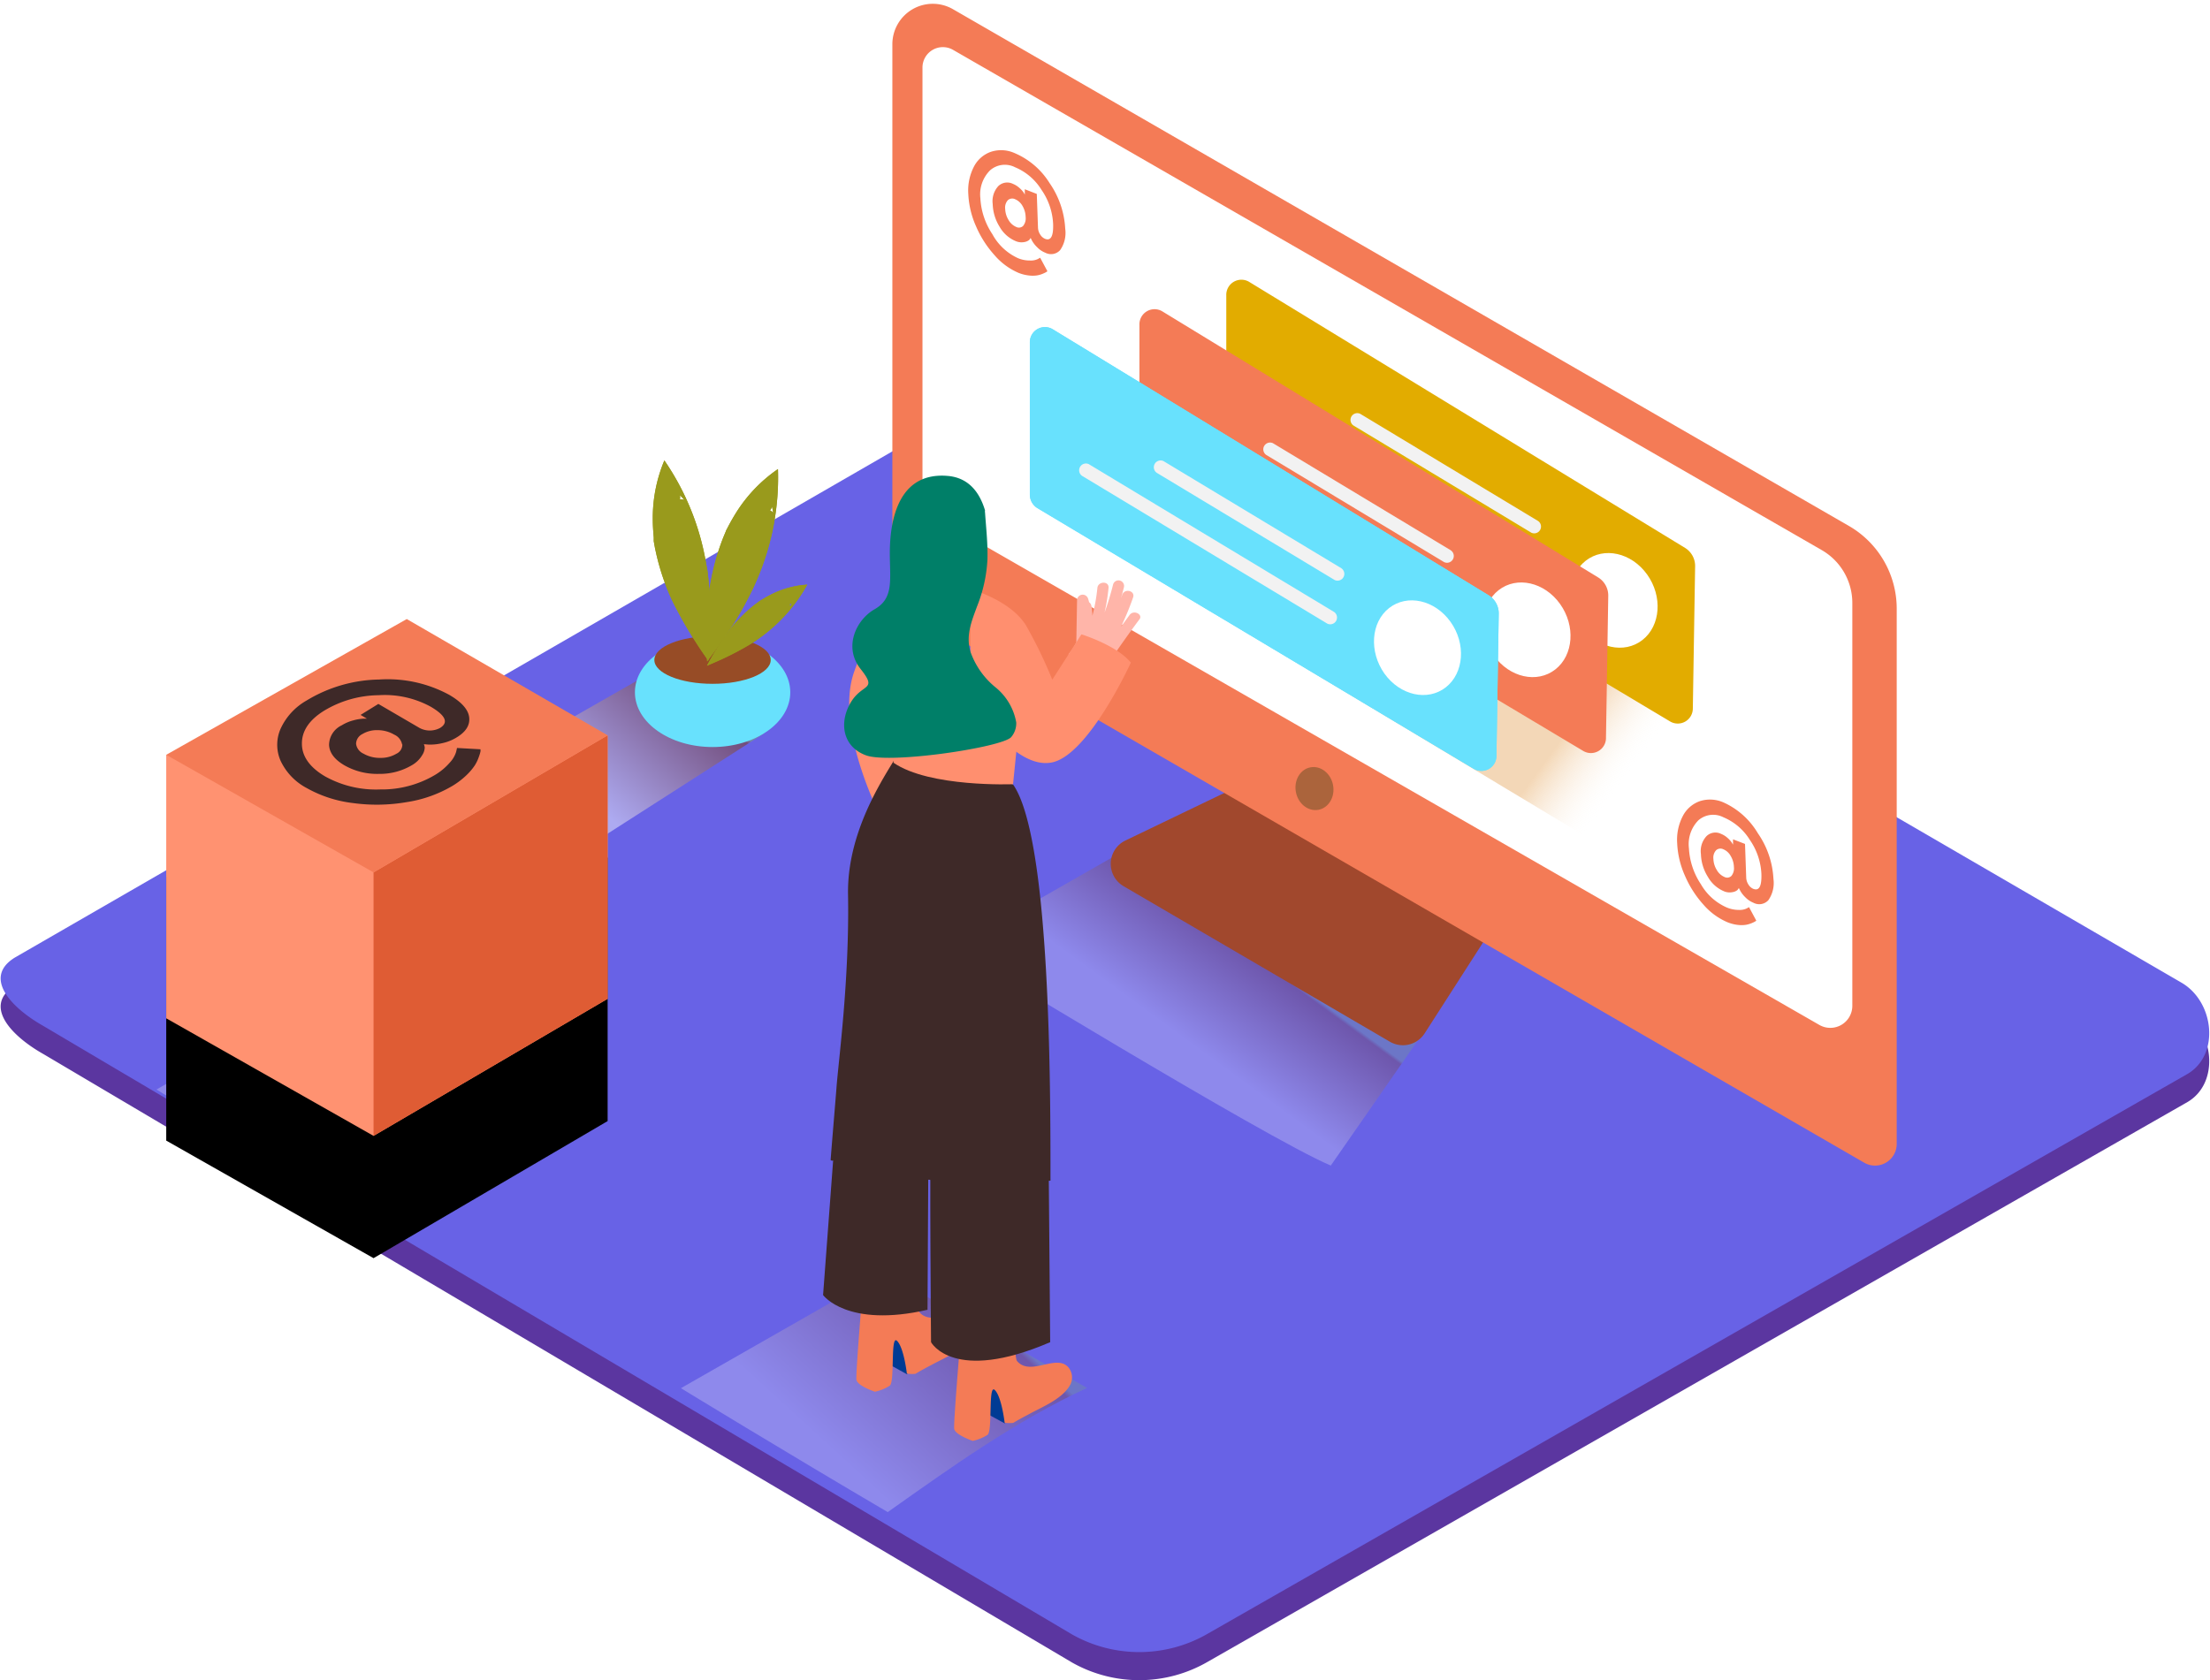 <?xml version="1.0" encoding="UTF-8" standalone="no"?>
<svg
   xmlns:dc="http://purl.org/dc/elements/1.1/"
   xmlns:cc="http://creativecommons.org/ns#"
   xmlns:rdf="http://www.w3.org/1999/02/22-rdf-syntax-ns#"
   xmlns:svg="http://www.w3.org/2000/svg"
   xmlns="http://www.w3.org/2000/svg"
   xmlns:xlink="http://www.w3.org/1999/xlink"
   xmlns:sodipodi="http://sodipodi.sourceforge.net/DTD/sodipodi-0.dtd"
   xmlns:inkscape="http://www.inkscape.org/namespaces/inkscape"
   width="472"
   height="359"
   version="1.1"
   id="svg983"
   sodipodi:docname="illustration-woman-online-desktop-gaertianebuli.svg"
   inkscape:version="1.0.2-2 (e86c870879, 2021-01-15)">
  <sodipodi:namedview
     pagecolor="#ffffff"
     bordercolor="#666666"
     borderopacity="1"
     objecttolerance="10"
     gridtolerance="10"
     guidetolerance="10"
     inkscape:pageopacity="0"
     inkscape:pageshadow="2"
     inkscape:window-width="2295"
     inkscape:window-height="1351"
     id="namedview985"
     showgrid="false"
     inkscape:zoom="2.5741525"
     inkscape:cx="141.67361"
     inkscape:cy="179.5"
     inkscape:window-x="0"
     inkscape:window-y="0"
     inkscape:window-maximized="0"
     inkscape:current-layer="svg983" />
  <defs
     id="defs899">
    <linearGradient
       x1="61.181%"
       y1="36.82%"
       x2="40.788%"
       y2="55.54%"
       id="a">
      <stop
         stop-color="#78B46A"
         offset="0%"
         id="stop866" />
      <stop
         stop-color="#7F3500"
         offset="3%"
         id="stop868" />
      <stop
         stop-color="#FFF"
         offset="100%"
         id="stop870" />
    </linearGradient>
    <linearGradient
       x1="82.186%"
       y1="28.519%"
       x2="29.852%"
       y2="62.464%"
       id="b">
      <stop
         stop-color="#78B46A"
         offset="0%"
         id="stop873" />
      <stop
         stop-color="#7F3500"
         offset="3%"
         id="stop875" />
      <stop
         stop-color="#FFF"
         offset="100%"
         id="stop877" />
    </linearGradient>
    <linearGradient
       x1="80.66%"
       y1="21.864%"
       x2="21.557%"
       y2="66.62%"
       id="c">
      <stop
         stop-color="#78B46A"
         offset="0%"
         id="stop880" />
      <stop
         stop-color="#7F3500"
         offset="3%"
         id="stop882" />
      <stop
         stop-color="#FFF"
         offset="100%"
         id="stop884" />
    </linearGradient>
    <linearGradient
       x1="81.016%"
       y1="60.589%"
       x2="67.462%"
       y2="55.277%"
       id="d">
      <stop
         stop-color="#FFF"
         stop-opacity="0"
         offset="0%"
         id="stop887" />
      <stop
         stop-color="#DC841E"
         offset="99%"
         id="stop889" />
    </linearGradient>
    <linearGradient
       x1="82.183%"
       y1="27.537%"
       x2="29.857%"
       y2="62.324%"
       id="e">
      <stop
         stop-color="#78B46A"
         offset="0%"
         id="stop892" />
      <stop
         stop-color="#7F3500"
         offset="3%"
         id="stop894" />
      <stop
         stop-color="#FFF"
         offset="100%"
         id="stop896" />
    </linearGradient>
    <filter
       x="-97.9%"
       y="-76.3%"
       width="295.8%"
       height="313.7%"
       filterUnits="objectBoundingBox"
       id="a-5">
      <feOffset
         dy="25"
         in="SourceAlpha"
         result="shadowOffsetOuter1"
         id="feOffset989" />
      <feGaussianBlur
         stdDeviation="25"
         in="shadowOffsetOuter1"
         result="shadowBlurOuter1"
         id="feGaussianBlur991" />
      <feColorMatrix
         values="0 0 0 0 0.209 0 0 0 0 0.069 0 0 0 0 0.478 0 0 0 0.497 0"
         in="shadowBlurOuter1"
         id="feColorMatrix993" />
    </filter>
    <path
       id="b-1"
       d="M0 27.756v53.87l41.968 24.035 47.387-28.025v-53.87" />
  </defs>
  <g
     fill-rule="nonzero"
     fill="none"
     id="g981">
    <path
       d="M229.018 355.203L9.313 225.211c-6.995-3.938-12.99-10.39-6.175-14.622L223.625 83.367c3.305-2.052 8.327-3.399 11.696-1.437l230.595 134.007c6.994 4.066 8.25 15.392 1.28 19.496L257.972 354.998a29.178 29.178 0 01-28.953.205z"
       fill="#5B36A0"
       id="path901" />
    <path
       d="M229.018 349.203L9.313 219.211c-6.995-3.938-12.99-10.39-6.175-14.622L223.625 77.367c3.305-2.052 8.327-3.399 11.696-1.437l230.595 134.007c6.994 4.066 8.25 15.392 1.28 19.496L257.972 348.998a29.178 29.178 0 01-28.953.205z"
       fill="#6862E6"
       id="path903" />
    <path
       d="M247.133 177.693L203.78 202.46s66.783 40.8 80.439 46.546l24.968-35.913"
       fill="url(#a)"
       opacity=".25"
       style="mix-blend-mode:multiply"
       id="path905" />
    <path
       d="M232.157 296.513l-43.365-24.715-43.364 24.767s22.585 13.8 44.171 26.473c13.708-9.71 27.428-19.521 42.558-26.525z"
       fill="url(#b)"
       opacity=".25"
       style="mix-blend-mode:multiply"
       id="path907" />
    <path
       d="M138.728 143.883l-27.505 15.712s2.331 14.404 15.988 20.15l36.01-23.087"
       fill="url(#c)"
       opacity=".46"
       style="mix-blend-mode:multiply"
       id="path909" />
    <ellipse
       fill="#68E1FD"
       cx="152.192"
       cy="147.898"
       rx="16.59"
       ry="11.697"
       id="ellipse911" />
    <ellipse
       fill="#974C26"
       cx="152.179"
       cy="140.997"
       rx="12.426"
       ry="5.092"
       id="ellipse913" />
    <path
       d="M151.73 132.506c0-2.296-.076-4.591-.256-6.887-.051-.599-.106-1.193-.166-1.783l-.128-1.167c0-.347-.18-1.283-.18-1.193-.077-.47-.158-.936-.243-1.398a54.855 54.855 0 00-8.865-21.715 31.778 31.778 0 00-2.473 12.71c0 1.284.103 2.566.205 3.772v.757c.103.615.218 1.282.346 1.846a50.222 50.222 0 001.96 6.888 41.928 41.928 0 002.678 6.003 82.454 82.454 0 003.676 6.349 90.88 90.88 0 002.985 4.425c.308-2.86.449-5.734.461-8.607zm-6.52-25.819a2.067 2.067 0 000-.897c.316.324.628.658.935 1a2.84 2.84 0 00-.948-.103h.013z"
       fill="#999A1C"
       id="path915" />
    <path
       d="M155.996 134.276a65.015 65.015 0 003.498-5.938c.282-.53.555-1.06.82-1.59l.525-1.065.5-1.103.55-1.283a54.876 54.876 0 004.266-23.087 31.728 31.728 0 00-8.967 9.363 45.938 45.938 0 00-1.858 3.284l-.256.474-.064.206c-.243.577-.487 1.154-.717 1.744a50.22 50.22 0 00-2.063 6.862 41.95 41.95 0 00-.986 6.503 77.621 77.621 0 00-.333 7.323c0 1.911 0 3.656.115 5.336 1.704-2.27 3.42-4.605 4.97-7.029zm8.456-25.254c.2-.226.349-.493.435-.783.094.445.175.873.244 1.283-.2-.2-.43-.368-.68-.5z"
       fill="#999A1C"
       id="path917" />
    <path
       d="M155.907 139.997a64.687 64.687 0 003.843-2.078l.96-.59.629-.398.615-.436.717-.526a34.464 34.464 0 009.736-11.069 19.928 19.928 0 00-7.84 2.168c-.705.36-1.384.757-2.063 1.167l-.294.18-.103.09-.948.705a31.541 31.541 0 00-3.33 3.04 26.351 26.351 0 00-2.627 3.193 83.516 83.516 0 00-2.562 3.848 55.792 55.792 0 00-1.653 2.925c1.653-.693 3.306-1.411 4.92-2.22zm12.708-10.902a1.28 1.28 0 00.487-.283c-.094.274-.196.543-.308.808a1.797 1.797 0 00-.179-.513v-.012zM151.73 132.506c0-2.296-.076-4.591-.256-6.887-.051-.599-.106-1.193-.166-1.783l-.128-1.167c0-.347-.18-1.283-.18-1.193-.077-.47-.158-.936-.243-1.398a54.855 54.855 0 00-8.865-21.715 31.778 31.778 0 00-2.473 12.71c0 1.284.103 2.566.205 3.772v.757c.103.615.218 1.282.346 1.846a50.222 50.222 0 001.96 6.888 41.928 41.928 0 002.678 6.003 82.454 82.454 0 003.676 6.349 90.88 90.88 0 002.985 4.425c.308-2.86.449-5.734.461-8.607zm-6.52-25.819a2.067 2.067 0 000-.897c.316.324.628.658.935 1a2.84 2.84 0 00-.948-.103h.013z"
       fill="#999A1C"
       id="path919" />
    <path
       d="M155.996 134.276a65.015 65.015 0 003.498-5.938c.282-.53.555-1.06.82-1.59l.525-1.065.5-1.103.55-1.283a54.876 54.876 0 004.266-23.087 31.728 31.728 0 00-8.967 9.363 45.938 45.938 0 00-1.858 3.284l-.256.474-.064.206c-.243.577-.487 1.154-.717 1.744a50.22 50.22 0 00-2.063 6.862 41.95 41.95 0 00-.986 6.503 77.621 77.621 0 00-.333 7.323c0 1.911 0 3.656.115 5.336 1.704-2.27 3.42-4.605 4.97-7.029zm8.456-25.254c.2-.226.349-.493.435-.783.094.445.175.873.244 1.283-.2-.2-.43-.368-.68-.5z"
       fill="#999A1C"
       id="path921" />
    <path
       d="M155.907 139.997a64.687 64.687 0 003.843-2.078l.96-.59.629-.398.615-.436.717-.526a34.464 34.464 0 009.736-11.069 19.928 19.928 0 00-7.84 2.168c-.705.36-1.384.757-2.063 1.167l-.294.18-.103.09-.948.705a31.541 31.541 0 00-3.33 3.04 26.351 26.351 0 00-2.627 3.193 83.516 83.516 0 00-2.562 3.848 55.792 55.792 0 00-1.653 2.925c1.653-.693 3.306-1.411 4.92-2.22zm12.708-10.902a1.28 1.28 0 00.487-.283c-.094.274-.196.543-.308.808a1.797 1.797 0 00-.179-.513v-.012z"
       fill="#999A1C"
       id="path923" />
    <path
       d="M264.35 168.022l-23.994 11.543a5.53 5.53 0 00-.384 9.76l56.867 33.22a5.518 5.518 0 007.43-1.782l13.823-21.523"
       fill="#A1482D"
       id="path925" />
    <path
       d="M394.854 112.344L203.524 1.962a8.626 8.626 0 00-8.626.01 8.644 8.644 0 00-4.312 7.48v114.833a7.184 7.184 0 003.587 6.22L398.146 248.39a4.62 4.62 0 004.632.003 4.631 4.631 0 002.312-4.018V130.018a20.398 20.398 0 00-10.236-17.674z"
       fill="#F47B56"
       id="path927" />
    <path
       d="M203.537 10.646l185.552 106.88a13.034 13.034 0 016.52 11.286v86.076a4.708 4.708 0 01-2.344 4.065 4.697 4.697 0 01-4.688.014L199.348 110.304a4.643 4.643 0 01-2.331-4.027V14.429c0-1.555.827-2.992 2.171-3.772a4.351 4.351 0 014.35-.011z"
       fill="#FFF"
       id="path929" />
    <ellipse
       fill="#AB643C"
       transform="rotate(-10.9 280.738 168.465)"
       cx="280.738"
       cy="168.465"
       rx="4.036"
       ry="4.617"
       id="ellipse931" />
    <path
       fill="url(#d)"
       opacity=".32"
       d="M253.41 127.427l86.23 51.869 42.595-24.793-76.109-44.353"
       id="path933" />
    <path
       d="M359.97 117.102l-93.224-56.91a3.225 3.225 0 00-3.278.028 3.233 3.233 0 00-1.565 2.884V95.53a3.4 3.4 0 001.627 2.924l93.212 55.704c.997.567 2.22.56 3.21-.02a3.22 3.22 0 001.594-2.79l.487-30.23a4.542 4.542 0 00-2.063-4.015z"
       fill="#E2AC00"
       id="path935" />
    <path
       d="M337.667 133.789c3.343 4.681 9.223 5.99 13.118 2.937 3.894-3.053 4.343-9.324 1-13.993-3.345-4.669-9.225-5.99-13.12-2.937-3.894 3.052-4.342 9.311-.998 13.993z"
       fill="#FFF"
       id="path937" />
    <path
       d="M328.52 111.318l-38.023-22.92a1.447 1.447 0 00-1.862.578 1.45 1.45 0 00.402 1.91l38.022 22.92a1.447 1.447 0 001.862-.578 1.45 1.45 0 00-.401-1.91zM326.957 120.63l-52.41-31.591a1.45 1.45 0 00-1.396 2.488l52.345 31.603a1.447 1.447 0 001.862-.578 1.45 1.45 0 00-.401-1.91v-.013z"
       fill="#F2F2F2"
       id="path939" />
    <path
       d="M341.369 123.387L248.196 66.49a3.225 3.225 0 00-3.278.028 3.233 3.233 0 00-1.565 2.884v32.411a3.4 3.4 0 001.615 2.938l93.211 55.703c1.008.58 2.25.57 3.248-.025a3.22 3.22 0 001.569-2.848l.487-30.23a4.542 4.542 0 00-2.114-3.964z"
       fill="#F47B56"
       id="path941" />
    <path
       d="M319.065 140.074c3.344 4.681 9.224 5.99 13.119 2.937 3.894-3.053 4.342-9.325.999-13.993-3.344-4.67-9.224-5.99-13.118-2.938-3.895 3.053-4.343 9.312-1 13.994z"
       fill="#FFF"
       id="path943" />
    <path
       d="M309.918 117.602l-38.048-22.92a1.447 1.447 0 00-1.862.578 1.45 1.45 0 00.402 1.91l38.022 22.92a1.447 1.447 0 001.862-.578 1.45 1.45 0 00-.401-1.91h.025zM308.343 126.978l-52.397-31.642a1.447 1.447 0 00-1.862.579 1.45 1.45 0 00.402 1.91l52.409 31.59a1.447 1.447 0 001.862-.578 1.45 1.45 0 00-.402-1.91l-.012.051z"
       fill="#F2F2F2"
       id="path945" />
    <path
       d="M317.99 127.21l-93.2-56.897a3.225 3.225 0 00-3.278.027 3.233 3.233 0 00-1.564 2.884v32.412a3.4 3.4 0 001.627 2.924l93.211 55.704c1.008.58 2.25.57 3.249-.026a3.22 3.22 0 001.568-2.847l.487-30.231a4.542 4.542 0 00-2.1-3.95z"
       fill="#68E1FD"
       id="path947" />
    <path
       d="M317.99 127.21l-93.2-56.897a3.225 3.225 0 00-3.278.027 3.233 3.233 0 00-1.564 2.884v32.412a3.4 3.4 0 001.627 2.924l93.211 55.704c1.008.58 2.25.57 3.249-.026a3.22 3.22 0 001.568-2.847l.487-30.231a4.542 4.542 0 00-2.1-3.95z"
       fill="#68E1FD"
       id="path949" />
    <path
       d="M295.673 143.896c3.343 4.681 9.224 5.99 13.118 2.937 3.895-3.053 4.343-9.325 1-13.993-3.344-4.669-9.225-5.99-13.119-2.937-3.894 3.052-4.304 9.311-1 13.993z"
       fill="#FFF"
       id="path951" />
    <path
       d="M286.526 121.425l-38.035-22.92a1.447 1.447 0 00-1.862.578 1.45 1.45 0 00.401 1.91l38.023 22.92a1.447 1.447 0 001.862-.578 1.45 1.45 0 00-.402-1.91h.013zM284.95 130.75l-52.409-31.592a1.447 1.447 0 00-1.862.579 1.45 1.45 0 00.402 1.91l52.409 31.59a1.447 1.447 0 001.862-.578 1.45 1.45 0 00-.402-1.91z"
       fill="#F2F2F2"
       id="path953" />
    <path
       d="M195.672 124.028a45.406 45.406 0 00-13.208 19.38c-4.638 12.827 6.956 33.784 6.956 33.784l18.038-14.3"
       fill="#FF8F6F"
       id="path955" />
    <path
       d="M193.724 293.602l-4.893-2.706 1.28-7.003s7.29.692 7.93 3.283"
       fill="#003B94"
       id="path957" />
    <path
       d="M195.518 293.5c1.102-.68 2.255-1.283 3.395-1.886 2.83-1.552 6.918-3.155 8.66-6.067a3.39 3.39 0 00-.23-3.848c-2.563-3.104-8.174 2.001-11.044-1.436-.563-.68-.832-11.467-.832-11.467l-10.915 2.95s-1.845 21.676-1.64 23.01c.205 1.334 3.959 2.566 3.959 2.566a9.666 9.666 0 003.151-1.283c1.14-.834.102-11.005 1.563-9.581 1.46 1.424 2.1 6.99 2.1 6.99.607.092 1.222.11 1.833.051z"
       fill="#F47B56"
       id="path959" />
    <path
       d="M214.568 304.08l-4.894-2.667 1.28-7.003s7.29.693 7.93 3.283"
       fill="#003B94"
       id="path961" />
    <path
       d="M216.412 303.978c1.102-.68 2.255-1.282 3.395-1.885 2.831-1.552 6.918-3.155 8.66-6.067a3.39 3.39 0 00-.23-3.848c-2.563-3.104-8.174 2.001-11.043-1.436-.564-.68-.833-11.467-.833-11.467l-10.915 2.95s-1.857 21.753-1.652 23.036c.205 1.282 3.958 2.565 3.958 2.565a9.666 9.666 0 003.152-1.283c1.14-.833.102-11.004 1.563-9.58 1.46 1.423 2.1 6.99 2.1 6.99a7.498 7.498 0 001.845.025z"
       fill="#F47B56"
       id="path963" />
    <path
       d="M179.005 233.614l-3.216 43.058s5.125 7.08 22.304 3.142l.166-29.026M198.849 242.144c-.372 3.706 0 44.596 0 44.596s4.752 8.901 25.442 0l-.295-34.746"
       fill="#3E2928"
       id="path965" />
    <path
       d="M177.403 247.838c1.41.975 1.896-4.04 3.37-3.18a83.77 83.77 0 0016.961 7.49h.128a1.165 1.165 0 011.576.577 89.585 89.585 0 0011.133 2.565c4.83.77 8.826-2.808 13.784-3.052 0-19.008.09-73.109-7.994-84.652l-23.918-8.055c-.115 1.975-11.606 15.314-11.325 31.578.32 18.328-2.062 35.618-2.472 41.351-.064.975-1.191 14.34-1.243 15.378z"
       fill="#3E2928"
       id="path967" />
    <path
       d="M218.564 145.73l-2.203 21.804s-17.845.719-25.532-4.591v-18.496"
       fill="#FF8F6F"
       id="path969" />
    <path
       d="M241.252 131.378l-1.819 2.488c.97-2.024 1.826-4.1 2.562-6.22.513-1.45-1.806-2.027-2.318-.578l-.27.744c.223-.77.432-1.543.628-2.322a1.195 1.195 0 10-2.319-.577 62.236 62.236 0 01-1.806 5.952 42.54 42.54 0 00.846-5.26c.154-1.525-2.242-1.461-2.383 0a37.916 37.916 0 01-1.076 5.965c0-.684-.064-1.368-.192-2.052a1.206 1.206 0 00-.5-.86 9.29 9.29 0 00-.23-.795 1.204 1.204 0 00-2.345.36l-.154 8.978c-.433.93-.999 1.795-1.678 2.565a41.64 41.64 0 013.331 2.565 34.337 34.337 0 012.716 2.565 65.716 65.716 0 002.216-2.924c.088-.075.166-.161.23-.257a255.44 255.44 0 016.611-9.337c.948-1.052-1.14-2.219-2.05-1z"
       fill="#FFB5A9"
       id="path971" />
    <path
       d="M207.24 125.85s8.43 2.27 11.85 7.695a96.553 96.553 0 015.65 11.66l6.225-9.685s7.559 2.322 10.556 6.042c0 0-8.967 19.623-16.782 21.304-7.814 1.68-16.116-11.518-16.116-11.518s-1.716 5.515-1.383-.372"
       fill="#FF8F6F"
       id="path973" />
    <path
       d="M212.595 146.82a17.097 17.097 0 01-5.342-7.618c-1.013-3.45.256-6.478 1.434-9.684a31.237 31.237 0 002.204-9.966c.102-3.36-.282-6.72-.513-10.069a.976.976 0 010-.436c-1.127-3.783-3.433-6.99-7.98-7.375-11.774-1-12.44 12.057-12.35 17.367.09 5.31.653 8.901-3.254 11.12-3.908 2.219-6.726 8.042-2.998 12.75 3.728 4.706.384 2.988-2.101 7.169-2.485 4.181-1.845 9.402 3.254 11.287 5.099 1.885 28.799-1.655 30.976-3.848a4.531 4.531 0 001.115-3.206 12.444 12.444 0 00-4.445-7.49z"
       fill="#007F68"
       id="path975" />
    <path
       d="M224.176 39.132a18.805 18.805 0 013.33 9.748 6.419 6.419 0 01-1.088 4.553 2.624 2.624 0 01-3.178.552 4.906 4.906 0 01-1.716-1.154 5.989 5.989 0 01-1.102-1.398l-.307-.603a2.13 2.13 0 01-.308.436 2.24 2.24 0 01-1.05.449 3.186 3.186 0 01-1.896-.231 7.113 7.113 0 01-3.357-3.014 9.692 9.692 0 01-1.486-4.861 4.775 4.775 0 011.192-3.848 2.739 2.739 0 013.113-.488c.513.205.986.5 1.396.873.35.297.659.637.922 1.013l.23.41v-1.141l2.563 1 .256 7.209c.018.516.178 1.017.462 1.449.24.417.609.745 1.05.936 1.238.488 1.81-.581 1.717-3.206a13.889 13.889 0 00-2.473-7.247 12.136 12.136 0 00-5.675-4.848 4.774 4.774 0 00-5.33.68 7.252 7.252 0 00-2.062 5.925 15.3 15.3 0 002.562 7.696 11.817 11.817 0 005.47 5.13c.812.34 1.684.51 2.563.5a3.417 3.417 0 001.665-.307l.513-.283 1.55 2.886-.257.18a6.133 6.133 0 01-.755.359c-.41.177-.84.298-1.282.36a6.398 6.398 0 01-1.703 0 8.575 8.575 0 01-2.165-.552 14.093 14.093 0 01-5.125-3.771 22.36 22.36 0 01-3.971-6.208 19.027 19.027 0 01-1.64-6.888c-.138-2 .27-3.999 1.179-5.784a6.51 6.51 0 013.638-3.207 7 7 0 015.047.257 16.288 16.288 0 017.508 6.438zm-5.65 9.12c.42-.538.61-1.221.525-1.899a4.904 4.904 0 00-.679-2.372 3.255 3.255 0 00-1.55-1.411 1.395 1.395 0 00-1.576.205 2.35 2.35 0 00-.563 1.86c.029.846.28 1.669.73 2.385.37.652.94 1.165 1.627 1.463a1.28 1.28 0 001.486-.231M375.433 178.013a18.74 18.74 0 013.33 9.748 6.419 6.419 0 01-1.088 4.553 2.637 2.637 0 01-3.177.552 5.047 5.047 0 01-1.717-1.154 6.207 6.207 0 01-1.102-1.399l-.307-.602c-.087.156-.19.302-.308.436-.304.24-.666.395-1.05.449a3.071 3.071 0 01-1.883-.218 7.113 7.113 0 01-3.357-3.027 9.653 9.653 0 01-1.499-4.874 4.724 4.724 0 011.192-3.848 2.726 2.726 0 013.1-.487c.514.204.987.499 1.396.872.35.302.66.647.923 1.026l.243.41v-1.141l2.562.987.257 7.209c.022.515.181 1.015.46 1.449.242.417.61.745 1.051.936 1.281.488 1.807-.577 1.73-3.206a13.953 13.953 0 00-2.473-7.26 12.161 12.161 0 00-5.662-4.835 4.787 4.787 0 00-5.33.667 7.252 7.252 0 00-2.01 5.964 15.25 15.25 0 002.561 7.695 11.868 11.868 0 005.535 4.964 6.668 6.668 0 002.562.513 3.545 3.545 0 001.665-.308l.513-.282 1.55 2.886-.256.18a6.133 6.133 0 01-.756.359c-.412.17-.842.29-1.281.359a6.526 6.526 0 01-1.717 0 8.55 8.55 0 01-2.152-.564 14.093 14.093 0 01-5.125-3.759 22.41 22.41 0 01-3.97-6.22 18.988 18.988 0 01-1.64-6.888 11.003 11.003 0 011.178-5.772 6.562 6.562 0 013.638-3.219 7.09 7.09 0 015.06.257 16.315 16.315 0 017.354 6.592zm-5.65 9.12a2.567 2.567 0 00.538-1.899 4.865 4.865 0 00-.691-2.372 3.204 3.204 0 00-1.538-1.411 1.395 1.395 0 00-1.575.192 2.323 2.323 0 00-.577 1.86c.03.842.281 1.66.73 2.373.369.655.94 1.172 1.627 1.475a1.28 1.28 0 001.486-.218"
       fill="#F47B56"
       id="path977" />
    <path
       d="M120.139 232.704L76.774 208l-43.351 24.754s24.122 15.083 45.709 27.756c13.707-9.697 25.89-20.791 41.007-27.807z"
       fill="url(#e)"
       opacity=".25"
       style="mix-blend-mode:multiply"
       id="path979" />
  </g>
  <g
     fill="none"
     fill-rule="evenodd"
     id="g1011"
     transform="matrix(1.055,0,0,1.045,-18.228,130.029)">
    <g
       transform="translate(50.93,2.125)"
       id="g1003">
      <use
         fill="#000000"
         filter="url(#a)"
         xlink:href="#b-1"
         id="use999"
         style="filter:url(#a-5)"
         x="0"
         y="0"
         width="100%"
         height="100%" />
      <use
         fill="#ff9271"
         xlink:href="#b-1"
         id="use1001"
         x="0"
         y="0"
         width="100%"
         height="100%" />
    </g>
    <path
       fill="#df5c34"
       fill-rule="nonzero"
       d="m 92.899,53.917 v 53.87 l 47.387,-28.026 v -53.87 z"
       id="path1005" />
    <path
       fill="#f47b56"
       fill-rule="nonzero"
       d="M 50.93,29.88 99.624,2.126 140.286,25.893 92.899,53.918 Z"
       id="path1007" />
    <path
       d="m 94.013,14.49 a 25.942,25.942 0 0 1 14.207,3.129 c 2.486,1.462 3.844,2.988 4.036,4.579 0.192,1.59 -0.628,2.975 -2.562,4.143 a 9.115,9.115 0 0 1 -2.985,1.18 c -0.869,0.205 -1.76,0.295 -2.652,0.269 l -0.974,-0.077 c 0.091,0.217 0.151,0.446 0.18,0.68 a 3.132,3.132 0 0 1 -0.513,1.552 5.704,5.704 0 0 1 -2.1,2.065 12.633,12.633 0 0 1 -6.7,1.77 13.247,13.247 0 0 1 -6.957,-1.757 c -1.999,-1.18 -3.023,-2.566 -3.1,-4.156 a 4.49,4.49 0 0 1 2.562,-4.015 8.488,8.488 0 0 1 2.357,-1.013 9.175,9.175 0 0 1 2.037,-0.346 h 0.705 l -1.282,-0.77 3.6,-2.244 8.34,4.912 a 4.377,4.377 0 0 0 4.15,0 c 1.769,-1.103 1.137,-2.552 -1.895,-4.348 A 19.261,19.261 0 0 0 93.911,17.696 21.67,21.67 0 0 0 82.893,20.864 c -3.023,1.89 -4.522,4.143 -4.496,6.76 0,2.564 1.601,4.848 4.714,6.682 a 21.015,21.015 0 0 0 11.146,2.655 20.926,20.926 0 0 0 11.017,-2.925 12.353,12.353 0 0 0 3.062,-2.565 5.683,5.683 0 0 0 1.28,-2.18 l 0.18,-0.808 4.753,0.269 c 0.008,0.145 0.008,0.29 0,0.436 a 8.216,8.216 0 0 1 -0.346,1.154 8.303,8.303 0 0 1 -0.82,1.72 11.912,11.912 0 0 1 -1.69,2 15.952,15.952 0 0 1 -2.755,2.13 25.602,25.602 0 0 1 -9.326,3.36 35.176,35.176 0 0 1 -10.877,0.192 24.896,24.896 0 0 1 -9.339,-3.053 12.127,12.127 0 0 1 -5.304,-5.566 8.192,8.192 0 0 1 0,-6.593 12.692,12.692 0 0 1 5.266,-5.759 28.966,28.966 0 0 1 14.655,-4.284 z m 4.663,13.262 c -0.17,-0.891 -0.77,-1.64 -1.601,-2.001 a 6.579,6.579 0 0 0 -3.33,-0.911 5.619,5.619 0 0 0 -3.101,0.795 2.283,2.283 0 0 0 -1.281,2.001 c 0.117,0.89 0.69,1.654 1.512,2.014 a 6.54,6.54 0 0 0 3.394,0.86 6.092,6.092 0 0 0 3.254,-0.847 2.065,2.065 0 0 0 1.205,-1.911"
       fill="#3e2928"
       fill-rule="nonzero"
       id="path1009" />
  </g>
</svg>
